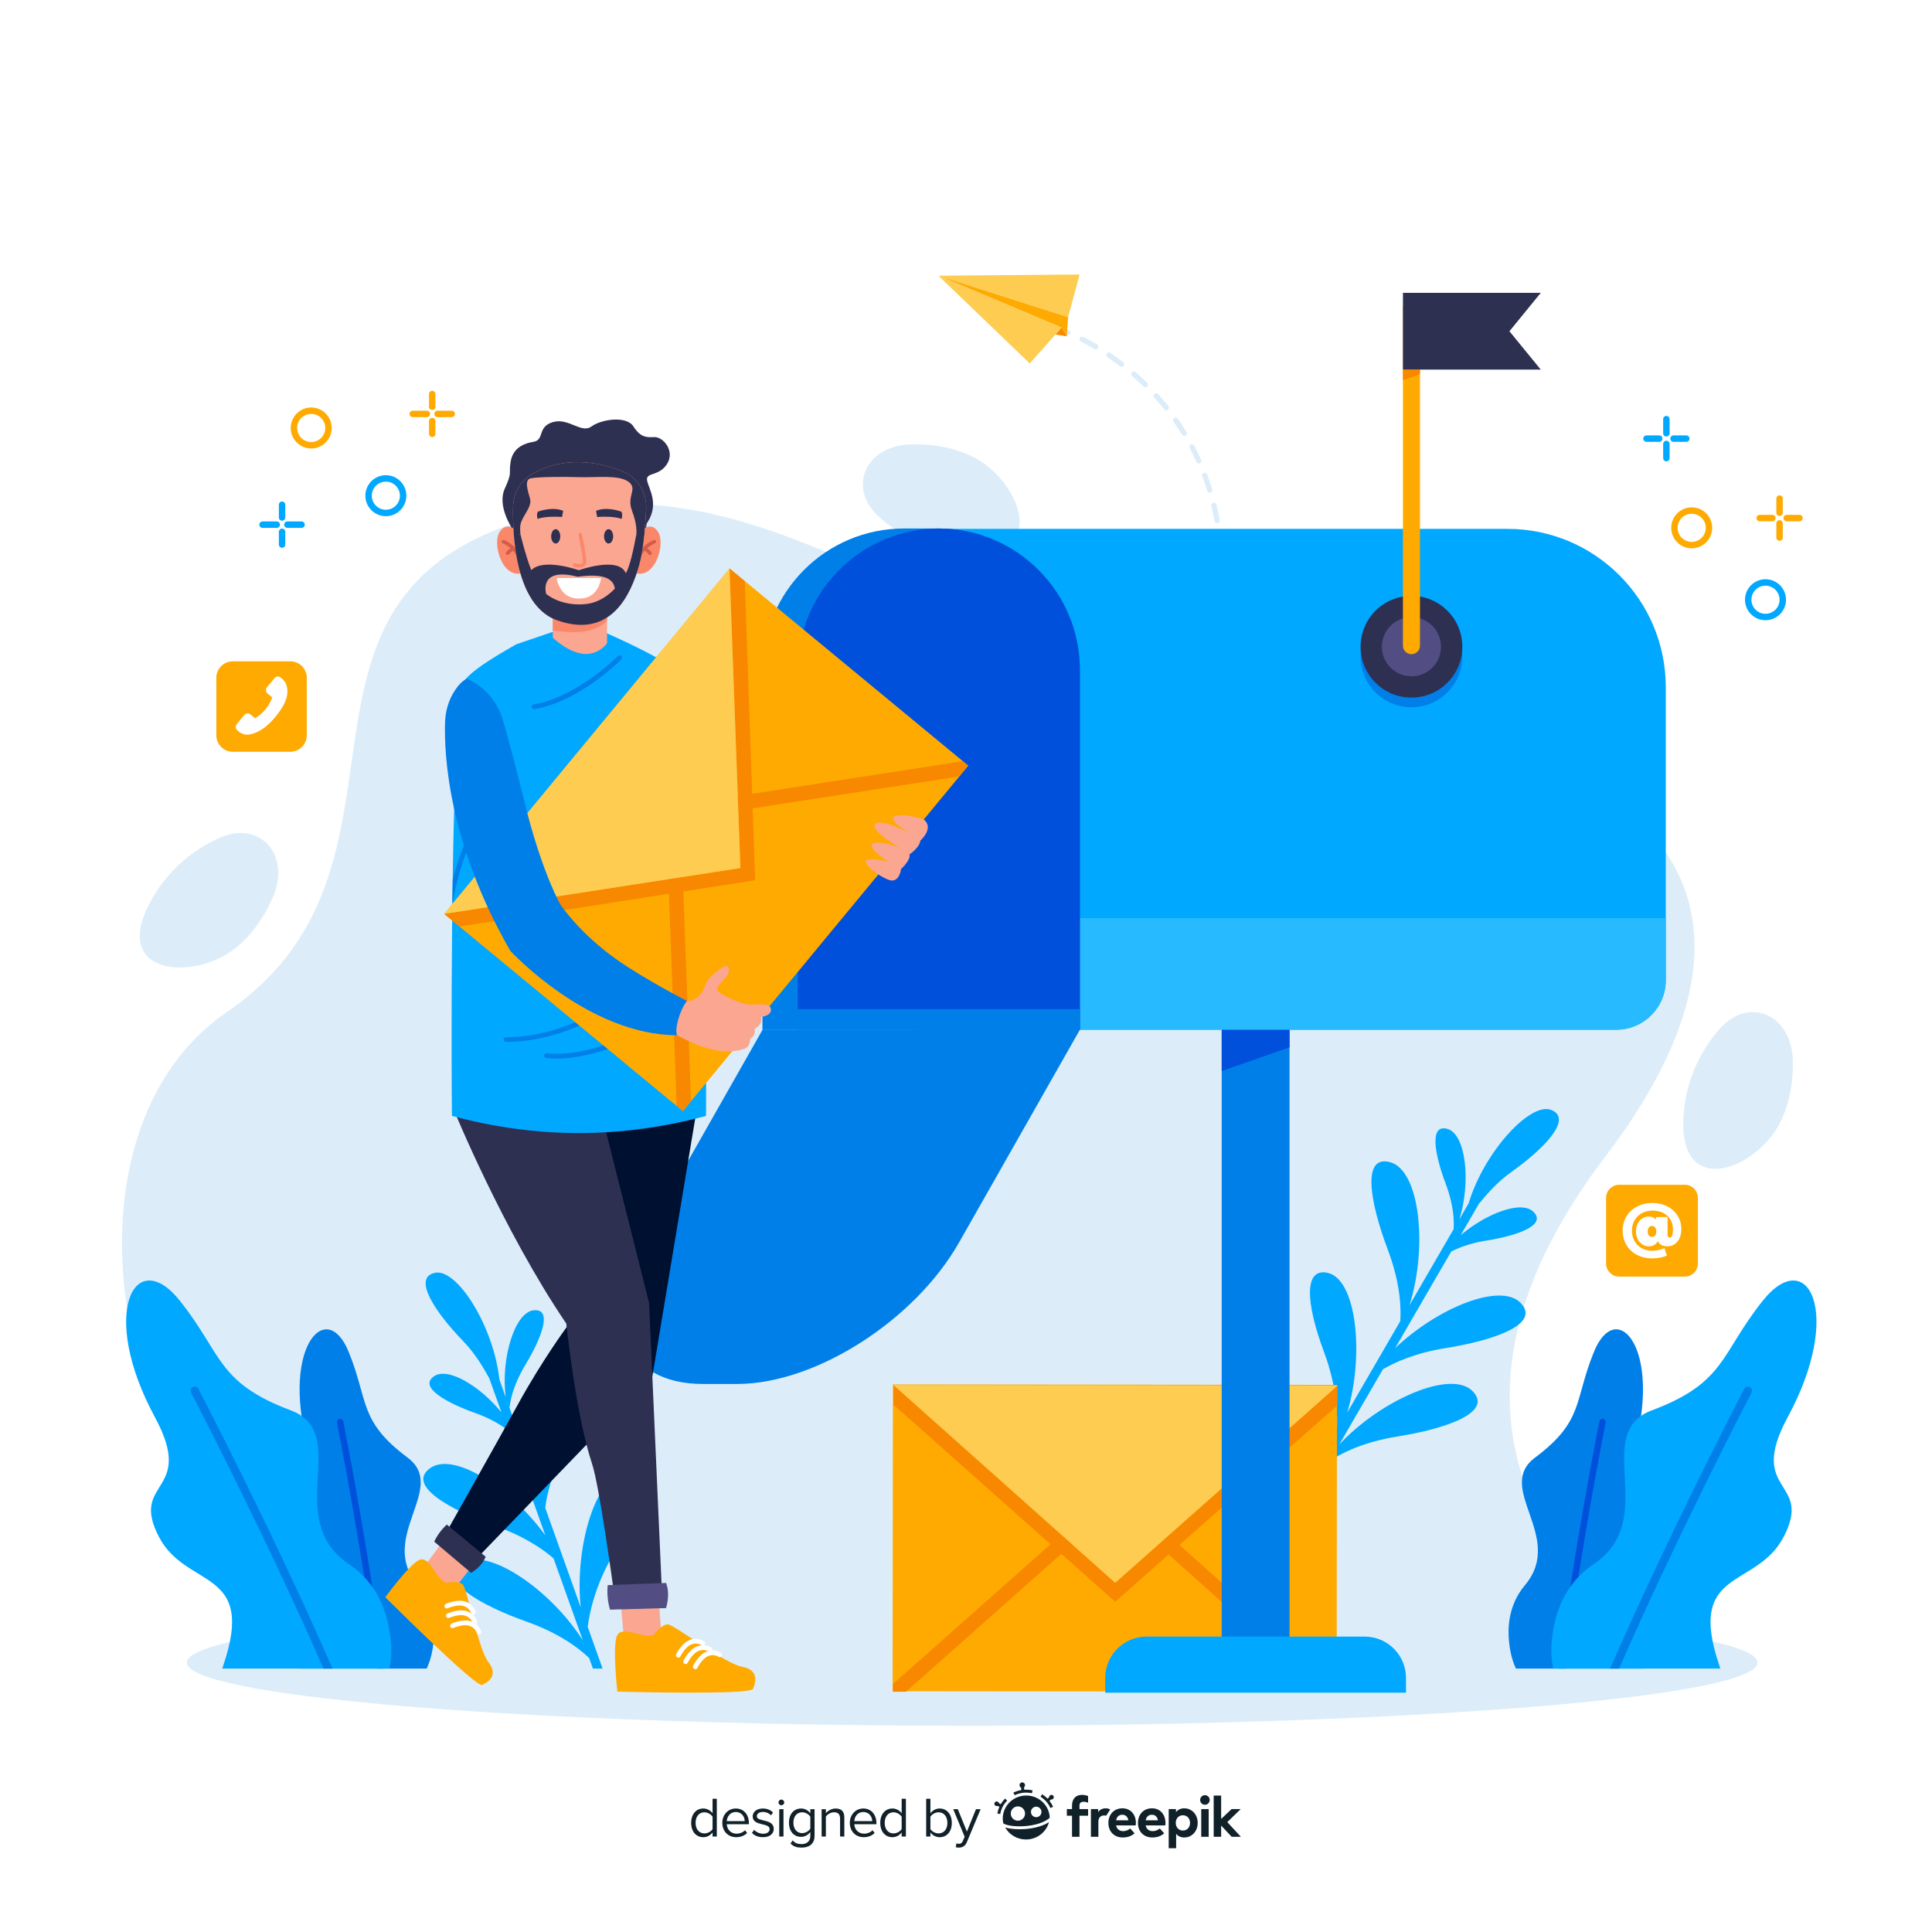 <?xml version="1.0" encoding="utf-8"?>
<!-- Generator: Adobe Illustrator 27.5.0, SVG Export Plug-In . SVG Version: 6.00 Build 0)  -->
<svg version="1.1" xmlns="http://www.w3.org/2000/svg" xmlns:xlink="http://www.w3.org/1999/xlink" x="0px" y="0px"
	 viewBox="0 0 500 500" style="enable-background:new 0 0 500 500;" xml:space="preserve">
<g id="BACKGROUND">
	<rect style="fill:#FFFFFF;" width="500" height="500"/>
</g>
<g id="OBJECTS">
	<g>
		<g>
			<path style="fill:#DCEDF9;" d="M425.571,424.007c-22.228-16.888-60.245-58.794-10.182-124.579
				c61.909-81.351-12.233-114.726-83.299-111.243c-57.174,2.802-121.519-69.075-185.706-56.228
				c-85.195,17.051-29.877,90.417-87.643,129.944C9.478,295.61,30.628,398.323,94.745,424.007H425.571z"/>
		</g>
		<path style="fill:#DCEDF9;" d="M463.989,274.431c-0.343-12.063-11.581-16.743-19.082-8.009c-4.303,5.01-8.405,12.197-9.172,21.807
			c-1.717,21.508,17.099,15.275,24.13,3.76C462.865,287.077,464.163,280.529,463.989,274.431z"/>
		<path style="fill:#DCEDF9;" d="M235.831,114.982c-12.064,0.321-16.764,11.55-8.044,19.067c5.002,4.312,12.181,8.427,21.791,9.212
			c21.504,1.757,15.307-17.071,3.804-24.123C248.475,116.129,241.929,114.819,235.831,114.982z"/>
		<path style="fill:#DCEDF9;" d="M70.632,232.174c4.745-11.096-3.497-20.055-13.968-15.27c-6.007,2.745-12.743,7.551-17.468,15.955
			c-10.574,18.807,9.122,21.036,20.333,13.527C64.31,243.184,68.233,237.783,70.632,232.174z"/>
	</g>
	<g>
		<ellipse style="fill:#DCEDF9;" cx="251.604" cy="430.275" rx="203.246" ry="16.36"/>
	</g>
	<g>
		<g>
			<g>
				<g>
					<path style="fill:#007FE9;" d="M390.911,427.433c0.302,1.579,0.782,3.046,1.408,4.397h33.01
						c1.301-3.097,1.296-6.322-0.627-9.061c-12.027-17.129,2.811-16.786,5.161-28.493c2.577-12.844-9.657-6.204-5.947-23.404
						c5.03-23.309-5.874-34.504-11.391-21.049c-5.205,12.692-2.529,17.888-15.263,27.405c-10.559,7.891,7.871,20.522-2.594,32.999
						C390.208,415.544,389.852,421.895,390.911,427.433z"/>
				</g>
				<g>
					<g>
						<path style="fill:#0050DB;" d="M405.118,431.83c3.749-30.2,10.337-63.203,10.425-63.644c0.09-0.451-0.201-0.89-0.652-0.98
							c-0.451-0.091-0.89,0.201-0.98,0.652c-0.09,0.444-6.713,33.634-10.47,63.972H405.118z"/>
					</g>
				</g>
			</g>
			<g>
				<g>
					<path style="fill:#00A8FF;" d="M445.207,431.83c-0.066-0.248-0.138-0.496-0.223-0.744c-8.69-25.469,9.504-19.711,16.613-33.319
						c7.799-14.93-9.692-11.13,1.072-31.029c14.588-26.967,5.152-44.706-6.495-30.079c-10.988,13.797-9.552,21.173-28.692,28.344
						c-15.872,5.945,2.34,28.164-15.064,39.805c-7.418,4.962-10.14,12.673-10.823,19.891c-0.236,2.496-0.094,4.885,0.368,7.132
						H445.207z"/>
				</g>
				<g>
					<g>
						<path style="fill:#007FE9;" d="M419.028,431.83c15.248-34.911,34.012-70.921,34.27-71.417
							c0.274-0.524,0.072-1.171-0.452-1.444c-0.524-0.274-1.171-0.071-1.444,0.452c-0.264,0.503-19.352,37.141-34.709,72.409
							H419.028z"/>
					</g>
				</g>
			</g>
		</g>
		<g>
			<g>
				<g>
					<path style="fill:#007FE9;" d="M111.834,427.433c-0.302,1.579-0.782,3.046-1.408,4.397h-33.01
						c-1.301-3.097-1.296-6.322,0.627-9.061c12.027-17.129-2.811-16.786-5.161-28.493c-2.577-12.844,9.657-6.204,5.947-23.404
						c-5.03-23.309,5.874-34.504,11.391-21.049c5.205,12.692,2.529,17.888,15.262,27.405c10.559,7.891-7.871,20.522,2.594,32.999
						C112.538,415.544,112.894,421.895,111.834,427.433z"/>
				</g>
				<g>
					<g>
						<path style="fill:#0050DB;" d="M97.628,431.83c-3.749-30.2-10.337-63.203-10.425-63.644c-0.09-0.451,0.201-0.89,0.652-0.98
							c0.451-0.091,0.89,0.201,0.98,0.652c0.09,0.444,6.713,33.634,10.47,63.972H97.628z"/>
					</g>
				</g>
			</g>
			<g>
				<g>
					<path style="fill:#00A8FF;" d="M57.538,431.83c0.066-0.248,0.138-0.496,0.223-0.744c8.69-25.469-9.504-19.711-16.613-33.319
						c-7.799-14.93,9.692-11.13-1.072-31.029c-14.588-26.967-5.152-44.706,6.495-30.079c10.988,13.797,9.552,21.173,28.692,28.344
						c15.872,5.945-2.34,28.164,15.064,39.805c7.418,4.962,10.14,12.673,10.823,19.891c0.236,2.496,0.094,4.885-0.368,7.132H57.538z
						"/>
				</g>
				<g>
					<g>
						<path style="fill:#007FE9;" d="M83.718,431.83c-15.248-34.911-34.011-70.921-34.27-71.417
							c-0.274-0.524-0.071-1.171,0.452-1.444c0.524-0.274,1.171-0.071,1.444,0.452c0.264,0.503,19.352,37.141,34.709,72.409H83.718z
							"/>
					</g>
				</g>
			</g>
		</g>
		<g>
			<path style="fill:#00A8FF;" d="M153.439,431.82h2.509l-3.856-10.803c0.498-3.844,2.056-11.144,6.928-19.273
				c7.168-11.962,9.006-20.436,3.004-20.388c-7.785,0.061-13.366,18.999-11.738,34.602l-9.18-25.716
				c0.373-3.326,1.736-9.682,6.574-17.673c6.403-10.575,11.345-22.977,3.465-22.303c-7.907,0.676-13.583,19.718-11.635,35.508
				l-7.655-21.445c0.227-2.083,1.076-6.108,4.147-11.182c4.035-6.665,7.15-14.481,2.184-14.056
				c-4.998,0.427-8.581,12.495-7.322,22.462l-1.621-4.54c-1.487-13.704-10.938-28.871-16.714-27.609
				c-5.77,1.262-0.113,9.969,7.368,17.709c3.229,3.341,5.278,7.004,6.718,9.567l3.15,8.823c-5.623-6.859-13.86-11.781-17.429-9.337
				c-4.112,2.816,3.248,6.893,10.591,9.496c3.932,1.393,6.683,3.082,8.491,4.473l9.717,27.223
				c-8.84-12.224-23.592-21.666-29.707-17.478c-6.525,4.468,5.153,10.937,16.806,15.067c7.493,2.656,12.287,5.989,15.026,8.364
				l7.567,21.198c-8.53-13.358-24.842-24.36-31.355-19.9c-6.525,4.468,5.153,10.937,16.806,15.067
				c8.698,3.083,13.76,7.078,16.191,9.429L153.439,431.82z"/>
		</g>
		<g>
			<path style="fill:#00A8FF;" d="M342.703,380.557l-2.468-0.456l5.755-9.922c0.209-3.871,0.004-11.332-3.309-20.212
				c-4.875-13.066-5.141-21.732,0.752-20.595c7.644,1.475,9.69,21.111,5.254,36.159l13.701-23.619
				c0.238-3.338,0.053-9.836-3.253-18.574c-4.374-11.563-6.98-24.656,0.646-22.562c7.653,2.102,9.773,21.858,4.988,37.031
				l11.425-19.696c0.155-2.09,0.052-6.202-2.046-11.749c-2.757-7.287-4.399-15.539,0.407-14.219
				c4.837,1.329,6.167,13.846,3.118,23.419l2.419-4.17c3.953-13.205,16.004-26.402,21.453-24.111
				c5.445,2.289-1.701,9.823-10.464,16.075c-3.782,2.698-6.462,5.928-8.345,8.187l-4.701,8.104
				c6.776-5.723,15.77-9.066,18.835-6.014c3.532,3.517-4.447,6.188-12.141,7.413c-4.119,0.656-7.132,1.816-9.162,2.855
				l-14.503,25.003c10.915-10.414,27.136-17.017,32.388-11.788c5.604,5.58-7.055,9.819-19.264,11.762
				c-7.851,1.25-13.171,3.656-16.296,5.494l-11.294,19.47c10.816-11.585,28.856-19.439,34.45-13.869
				c5.604,5.58-7.055,9.819-19.264,11.762c-9.113,1.451-14.818,4.46-17.635,6.329L342.703,380.557z"/>
		</g>
	</g>
	<g>
		
			<rect x="248.94" y="340.75" transform="matrix(0.001 -1 1 0.001 -109.994 686.273)" style="fill:#FFAA01;" width="79.387" height="114.926"/>
		<polygon style="fill:#F88800;" points="346.15,358.605 346.143,363.694 288.61,414.54 231.221,363.529 231.228,358.44 
			288.614,409.625 		"/>
		<g>
			<polygon style="fill:#F88800;" points="277.56,399.587 234.442,437.828 231.114,437.823 231.116,435.799 275.089,396.802 			"/>
		</g>
		<g>
			<g>
				<polygon style="fill:#F88800;" points="346.042,436.234 346.039,437.989 342.409,437.984 299.402,399.619 301.882,396.841 				
					"/>
			</g>
		</g>
		<polygon style="fill:#FDCC50;" points="231.225,358.436 288.614,409.625 346.15,358.602 		"/>
	</g>
	<g>
		<g>
			<g>
				<g>
					<path style="fill:#DCEDF9;" d="M276.432,86.742c-0.111,0.012-0.226-0.004-0.336-0.05c-1.164-0.491-1.846-0.72-1.853-0.723
						c-0.357-0.119-0.549-0.505-0.43-0.862c0.12-0.357,0.505-0.549,0.862-0.43c0.029,0.01,0.733,0.245,1.952,0.76
						c0.346,0.146,0.509,0.546,0.363,0.892C276.889,86.566,276.671,86.717,276.432,86.742z"/>
				</g>
			</g>
			<g>
				<g>
					<path style="fill:#DCEDF9;" d="M311.142,123.272c0.463,1.236,0.897,2.51,1.29,3.788c0.097,0.316,0.405,0.511,0.722,0.478
						c0.043-0.005,0.086-0.013,0.129-0.027c0.359-0.11,0.561-0.492,0.451-0.851c-0.401-1.304-0.843-2.604-1.316-3.866
						c-0.132-0.352-0.523-0.53-0.877-0.398C311.188,122.527,311.01,122.92,311.142,123.272z"/>
				</g>
				<g>
					<path style="fill:#DCEDF9;" d="M313.492,130.918c0.312,1.28,0.594,2.597,0.838,3.915c0.065,0.352,0.39,0.59,0.741,0.553
						c0.018-0.002,0.035-0.004,0.053-0.007c0.37-0.069,0.614-0.424,0.546-0.794c-0.249-1.343-0.536-2.686-0.854-3.99
						c-0.089-0.366-0.458-0.589-0.823-0.5C313.627,130.185,313.403,130.553,313.492,130.918z"/>
				</g>
				<g>
					<path style="fill:#DCEDF9;" d="M316.365,151.486c0.338-0.036,0.603-0.319,0.609-0.667c0.021-1.366,0.011-2.738-0.03-4.076
						c-0.011-0.376-0.325-0.671-0.701-0.66c-0.381,0.013-0.671,0.326-0.66,0.701c0.04,1.317,0.049,2.668,0.029,4.014
						c-0.006,0.376,0.294,0.686,0.671,0.691C316.31,151.49,316.338,151.488,316.365,151.486z"/>
				</g>
				<g>
					<path style="fill:#DCEDF9;" d="M315.54,138.027c-0.373,0.049-0.636,0.39-0.587,0.763c0.08,0.616,0.153,1.238,0.217,1.849
						c0.074,0.705,0.141,1.425,0.197,2.139c0.029,0.375,0.357,0.655,0.732,0.626c0.006-0.001,0.012-0.001,0.018-0.002
						c0.366-0.039,0.636-0.362,0.607-0.73c-0.057-0.726-0.124-1.458-0.2-2.175c-0.065-0.622-0.14-1.255-0.221-1.882
						c-0.048-0.367-0.38-0.628-0.746-0.589C315.551,138.026,315.545,138.026,315.54,138.027z"/>
				</g>
				<g>
					<path style="fill:#DCEDF9;" d="M309.622,119.572c0.123,0.276,0.408,0.429,0.693,0.399c0.069-0.007,0.139-0.026,0.207-0.056
						c0.343-0.154,0.497-0.557,0.344-0.9c-0.555-1.24-1.156-2.477-1.786-3.675c-0.175-0.333-0.587-0.461-0.92-0.286
						c-0.333,0.175-0.461,0.587-0.286,0.92C308.491,117.147,309.079,118.357,309.622,119.572z"/>
				</g>
				<g>
					<path style="fill:#DCEDF9;" d="M279.714,88.384c1.169,0.598,2.35,1.248,3.508,1.934c0.131,0.078,0.277,0.106,0.418,0.091
						c0.207-0.022,0.401-0.138,0.515-0.33c0.192-0.324,0.085-0.742-0.239-0.933c-1.182-0.7-2.388-1.365-3.582-1.975
						c-0.335-0.171-0.745-0.038-0.916,0.297C279.247,87.803,279.379,88.213,279.714,88.384z"/>
				</g>
				<g>
					<path style="fill:#DCEDF9;" d="M289.864,94.798c0.144,0.11,0.318,0.154,0.485,0.136c0.18-0.019,0.352-0.109,0.47-0.264
						c0.228-0.299,0.171-0.726-0.128-0.954c-1.079-0.823-2.195-1.625-3.319-2.383c-0.312-0.21-0.735-0.128-0.945,0.184
						c-0.211,0.312-0.128,0.735,0.184,0.945C287.711,93.204,288.806,93.99,289.864,94.798z"/>
				</g>
				<g>
					<path style="fill:#DCEDF9;" d="M295.927,100.026c0.151,0.147,0.353,0.21,0.547,0.189c0.153-0.016,0.301-0.084,0.416-0.202
						c0.262-0.269,0.256-0.701-0.013-0.963c-0.969-0.943-1.983-1.871-3.014-2.76c-0.285-0.246-0.715-0.214-0.96,0.071
						c-0.246,0.285-0.214,0.715,0.071,0.96C293.985,98.193,294.979,99.103,295.927,100.026z"/>
				</g>
				<g>
					<path style="fill:#DCEDF9;" d="M301.308,105.948c0.151,0.188,0.38,0.275,0.604,0.252c0.125-0.013,0.248-0.061,0.353-0.146
						c0.294-0.235,0.341-0.664,0.106-0.957c-0.846-1.057-1.739-2.103-2.653-3.109c-0.253-0.278-0.683-0.299-0.962-0.046
						c-0.278,0.253-0.299,0.684-0.046,0.962C299.605,103.889,300.479,104.913,301.308,105.948z"/>
				</g>
				<g>
					<path style="fill:#DCEDF9;" d="M305.901,112.495c0.142,0.232,0.4,0.349,0.653,0.323c0.097-0.01,0.194-0.042,0.283-0.096
						c0.321-0.196,0.422-0.615,0.226-0.936c-0.707-1.158-1.46-2.308-2.239-3.419c-0.216-0.308-0.64-0.383-0.949-0.166
						c-0.308,0.216-0.383,0.641-0.166,0.949C304.471,110.236,305.209,111.362,305.901,112.495z"/>
				</g>
			</g>
		</g>
		<g>
			<g>
				<polygon style="fill:#FDCC50;" points="276.419,82.082 279.399,71.043 242.879,71.357 				"/>
				<polygon style="fill:#FFAA01;" points="242.879,71.356 274.647,84.747 274.73,84.784 276.097,87.047 276.419,82.082 				"/>
				<polygon style="fill:#F88800;" points="276.097,87.047 273.136,86.58 274.73,84.784 				"/>
				<polygon style="fill:#FDCC50;" points="270.733,83.098 274.731,84.783 266.498,94.059 242.879,71.357 				"/>
			</g>
		</g>
	</g>
	<g>
		<g>
			<g>
				<g>
					<path style="fill:#00A8FF;" d="M456.91,149.906c2.925,0,5.305,2.38,5.305,5.305c0,2.925-2.38,5.305-5.305,5.305
						s-5.305-2.38-5.305-5.305C451.605,152.286,453.985,149.906,456.91,149.906z M456.91,158.851c2.007,0,3.641-1.633,3.641-3.641
						c0-2.007-1.633-3.641-3.641-3.641c-2.007,0-3.641,1.633-3.641,3.641C453.269,157.218,454.903,158.851,456.91,158.851z"/>
				</g>
			</g>
			<g>
				<path style="fill:#FFAA01;" d="M437.813,131.296c2.925,0,5.305,2.38,5.305,5.305s-2.38,5.305-5.305,5.305
					c-2.925,0-5.305-2.38-5.305-5.305S434.889,131.296,437.813,131.296z M437.813,140.241c2.008,0,3.641-1.633,3.641-3.641
					c0-2.007-1.633-3.64-3.641-3.64c-2.007,0-3.64,1.633-3.64,3.64C434.173,138.608,435.806,140.241,437.813,140.241z"/>
			</g>
			<g>
				<g>
					<g>
						<g>
							<path style="fill:#00A8FF;" d="M431.259,114.058c0.46,0,0.832,0.372,0.832,0.832v3.67c0,0.459-0.373,0.832-0.832,0.832
								c-0.459,0-0.832-0.373-0.832-0.832v-3.67C430.427,114.43,430.8,114.058,431.259,114.058z"/>
						</g>
					</g>
					<g>
						<g>
							<path style="fill:#00A8FF;" d="M431.259,107.636c0.46,0,0.832,0.373,0.832,0.832v3.67c0,0.459-0.373,0.832-0.832,0.832
								c-0.459,0-0.832-0.372-0.832-0.832v-3.67C430.427,108.008,430.8,107.636,431.259,107.636z"/>
						</g>
					</g>
				</g>
				<g>
					<g>
						<g>
							<path style="fill:#00A8FF;" d="M426.109,112.682h3.296c0.459,0,0.832,0.372,0.832,0.832c0,0.46-0.373,0.832-0.832,0.832
								h-3.296c-0.46,0-0.832-0.373-0.832-0.832C425.276,113.054,425.649,112.682,426.109,112.682z"/>
						</g>
					</g>
					<g>
						<g>
							<path style="fill:#00A8FF;" d="M433.114,112.682h3.296c0.46,0,0.832,0.372,0.832,0.832c0,0.46-0.373,0.832-0.832,0.832
								h-3.296c-0.46,0-0.832-0.373-0.832-0.832C432.282,113.054,432.654,112.682,433.114,112.682z"/>
						</g>
					</g>
				</g>
			</g>
			<g>
				<g>
					<g>
						<g>
							<g>
								<path style="fill:#FFAA01;" d="M460.551,134.62c0.459,0,0.832,0.372,0.832,0.832v3.67c0,0.46-0.373,0.832-0.832,0.832
									c-0.46,0-0.832-0.372-0.832-0.832v-3.67C459.718,134.992,460.091,134.62,460.551,134.62z"/>
							</g>
						</g>
						<g>
							<g>
								<path style="fill:#FFAA01;" d="M460.551,128.198c0.459,0,0.832,0.372,0.832,0.832v3.669c0,0.46-0.373,0.832-0.832,0.832
									c-0.46,0-0.832-0.372-0.832-0.832v-3.669C459.718,128.57,460.091,128.198,460.551,128.198z"/>
							</g>
						</g>
					</g>
					<g>
						<g>
							<g>
								<path style="fill:#FFAA01;" d="M455.4,133.243h3.297c0.459,0,0.832,0.372,0.832,0.832c0,0.459-0.373,0.832-0.832,0.832
									H455.4c-0.459,0-0.832-0.372-0.832-0.832C454.568,133.616,454.94,133.243,455.4,133.243z"/>
							</g>
						</g>
						<g>
							<g>
								<path style="fill:#FFAA01;" d="M462.405,133.243h3.296c0.46,0,0.832,0.372,0.832,0.832c0,0.459-0.373,0.832-0.832,0.832
									h-3.296c-0.46,0-0.832-0.372-0.832-0.832C461.573,133.616,461.945,133.243,462.405,133.243z"/>
							</g>
						</g>
					</g>
				</g>
			</g>
		</g>
		<g>
			<g>
				<g>
					<g>
						<path style="fill:#00A8FF;" d="M99.861,122.981c2.925,0,5.305,2.38,5.305,5.305c0,2.925-2.38,5.305-5.305,5.305
							c-2.925,0-5.305-2.38-5.305-5.305C94.556,125.36,96.936,122.981,99.861,122.981z M99.861,124.645
							c-2.007,0-3.64,1.633-3.64,3.641c0,2.007,1.633,3.64,3.64,3.64c2.007,0,3.641-1.633,3.641-3.64
							C103.502,126.278,101.869,124.645,99.861,124.645z"/>
					</g>
				</g>
			</g>
			<g>
				<g>
					<g>
						<g>
							<path style="fill:#FFAA01;" d="M80.541,105.458c2.925,0,5.305,2.38,5.305,5.305c0,2.925-2.38,5.305-5.305,5.305
								c-2.925,0-5.305-2.38-5.305-5.305C75.237,107.838,77.616,105.458,80.541,105.458z M80.541,107.122
								c-2.007,0-3.641,1.633-3.641,3.64c0,2.007,1.633,3.641,3.641,3.641s3.64-1.633,3.64-3.641
								C84.182,108.756,82.549,107.122,80.541,107.122z"/>
						</g>
					</g>
				</g>
			</g>
			<g>
				<g>
					<g>
						<g>
							<path style="fill:#00A8FF;" d="M73.543,135.781c0,0.459,0.372,0.832,0.832,0.832h3.67c0.46,0,0.832-0.373,0.832-0.832
								c0-0.46-0.373-0.832-0.832-0.832h-3.67C73.916,134.948,73.543,135.321,73.543,135.781z"/>
						</g>
					</g>
					<g>
						<g>
							<path style="fill:#00A8FF;" d="M67.122,135.781c0,0.459,0.372,0.832,0.832,0.832h3.669c0.46,0,0.832-0.373,0.832-0.832
								c0-0.46-0.372-0.832-0.832-0.832h-3.669C67.494,134.948,67.122,135.321,67.122,135.781z"/>
						</g>
					</g>
				</g>
				<g>
					<g>
						<g>
							<path style="fill:#00A8FF;" d="M72.167,130.63v3.296c0,0.46,0.372,0.832,0.832,0.832c0.46,0,0.832-0.373,0.832-0.832v-3.296
								c0-0.46-0.373-0.832-0.832-0.832C72.54,129.798,72.167,130.17,72.167,130.63z"/>
						</g>
					</g>
					<g>
						<g>
							<path style="fill:#00A8FF;" d="M72.167,137.635v3.296c0,0.46,0.372,0.832,0.832,0.832c0.46,0,0.832-0.373,0.832-0.832v-3.296
								c0-0.46-0.373-0.832-0.832-0.832C72.54,136.803,72.167,137.175,72.167,137.635z"/>
						</g>
					</g>
				</g>
			</g>
			<g>
				<g>
					<g>
						<g>
							<g>
								<path style="fill:#FFAA01;" d="M112.402,107.122c0,0.46,0.372,0.832,0.832,0.832h3.67c0.46,0,0.832-0.373,0.832-0.832
									c0-0.46-0.372-0.832-0.832-0.832h-3.67C112.774,106.29,112.402,106.663,112.402,107.122z"/>
							</g>
						</g>
						<g>
							<g>
								<g>
									<path style="fill:#FFAA01;" d="M105.98,107.122c0,0.46,0.372,0.832,0.832,0.832h3.669c0.46,0,0.832-0.373,0.832-0.832
										c0-0.46-0.372-0.832-0.832-0.832h-3.669C106.352,106.29,105.98,106.663,105.98,107.122z"/>
								</g>
							</g>
						</g>
					</g>
					<g>
						<g>
							<g>
								<path style="fill:#FFAA01;" d="M111.025,101.972v3.296c0,0.459,0.373,0.832,0.832,0.832c0.46,0,0.832-0.373,0.832-0.832
									v-3.296c0-0.459-0.373-0.832-0.832-0.832C111.398,101.14,111.025,101.512,111.025,101.972z"/>
							</g>
						</g>
						<g>
							<g>
								<path style="fill:#FFAA01;" d="M111.025,108.977v3.297c0,0.459,0.373,0.832,0.832,0.832c0.46,0,0.832-0.373,0.832-0.832
									v-3.297c0-0.459-0.373-0.832-0.832-0.832C111.398,108.145,111.025,108.517,111.025,108.977z"/>
							</g>
						</g>
					</g>
				</g>
			</g>
		</g>
		<g>
			<g>
				<g>
					<g>
						<path style="fill:#FFAA01;" d="M75.131,194.557H60.249c-2.355,0-4.264-1.909-4.264-4.264v-14.882
							c0-2.355,1.909-4.264,4.264-4.264h14.882c2.355,0,4.264,1.909,4.264,4.264v14.882
							C79.394,192.648,77.485,194.557,75.131,194.557z"/>
					</g>
				</g>
			</g>
			<g>
				<path style="fill:#FFFFFF;" d="M74.312,178.033c-0.039-0.161-0.076-0.323-0.117-0.484c-0.142-0.569-0.411-1.07-0.795-1.513
					c-0.275-0.317-0.592-0.587-0.951-0.794c-0.495-0.285-1.056-0.163-1.421,0.277c-0.653,0.787-1.302,1.577-1.946,2.372
					c-0.396,0.488-0.331,1.155,0.159,1.59c0.351,0.311,0.721,0.6,1.084,0.898c0.047,0.038,0.101,0.067,0.142,0.093
					c-0.865,2.328-2.333,4.125-4.44,5.42c-0.255-0.212-0.522-0.436-0.791-0.657c-0.137-0.114-0.273-0.229-0.415-0.337
					c-0.424-0.324-0.914-0.357-1.354-0.069c-0.139,0.091-0.254,0.226-0.361,0.356c-0.59,0.712-1.171,1.431-1.762,2.142
					c-0.187,0.225-0.306,0.474-0.347,0.763c0.011,0.106,0.021,0.211,0.031,0.317c0.103,0.178,0.173,0.389,0.314,0.529
					c0.346,0.344,0.725,0.651,1.178,0.855c0.53,0.239,1.084,0.385,1.664,0.334c0.382-0.034,0.766-0.114,1.136-0.218
					c0.953-0.266,1.822-0.721,2.639-1.272c0.809-0.546,1.547-1.181,2.224-1.883c0.914-0.948,1.725-1.981,2.46-3.073
					c0.58-0.861,1.08-1.762,1.406-2.753c0.163-0.499,0.273-1.008,0.308-1.533c0.014-0.211,0.019-0.423,0.028-0.634
					C74.36,178.517,74.336,178.275,74.312,178.033z"/>
			</g>
		</g>
		<g>
			<g>
				<g>
					<path style="fill:#FFAA01;" d="M436.016,330.384h-16.964c-1.878,0-3.4-1.522-3.4-3.4V310.02c0-1.878,1.522-3.4,3.4-3.4h16.964
						c1.878,0,3.4,1.522,3.4,3.4v16.964C439.416,328.862,437.894,330.384,436.016,330.384z"/>
				</g>
			</g>
			<g>
				<path style="fill:#FFFFFF;" d="M435.127,318.052c0,2.963-1.66,4.499-3.645,4.499c-1.163,0-2.016-0.451-2.451-1.35
					c-0.435,0.854-1.178,1.35-2.358,1.35c-1.675,0-3.288-1.474-3.288-3.863c0-2.39,1.566-3.847,3.288-3.847
					c0.822,0,1.459,0.264,1.909,0.76v-0.622h2.978v4.437c0,0.652,0.264,0.853,0.605,0.853c0.435,0,0.791-0.435,0.791-2.171
					c0-2.808-2.094-4.794-5.29-4.794c-3.179,0-5.32,2.233-5.32,5.181c0,3.04,2.094,5.212,5.258,5.212
					c1.024,0,2.079-0.201,3.134-0.682l0.652,1.909c-0.931,0.45-2.405,0.744-3.786,0.744c-4.67,0-7.663-3.117-7.663-7.182
					c0-4.003,2.994-7.152,7.725-7.152C432.133,311.335,435.127,314.328,435.127,318.052z M428.643,318.689
					c0-0.931-0.481-1.412-1.117-1.412c-0.637,0-1.101,0.481-1.101,1.412c0,0.946,0.465,1.426,1.101,1.426
					C428.162,320.115,428.643,319.635,428.643,318.689z"/>
			</g>
		</g>
	</g>
	<g>
		<g>
			<g>
				<path style="fill:#00A8FF;" d="M431.103,177.858v75.812c0,7.081-5.74,12.823-12.823,12.823H236.653V136.871h153.463
					c11.32,0,21.566,4.587,28.984,12.006C426.516,156.292,431.103,166.541,431.103,177.858z"/>
			</g>
			<g>
				<path style="fill:#28BAFF;" d="M431.103,237.617v16.054c0,7.081-5.74,12.823-12.823,12.823H266.452v-28.877H431.103z"/>
			</g>
			<g>
				<path style="fill:#007FE9;" d="M279.475,173.39v93.103h-82.12V173.39c0-20.225,16.395-36.617,36.617-36.617h9.112
					C263.206,136.896,279.475,153.241,279.475,173.39z"/>
			</g>
			<g>
				<path style="fill:#0050DB;" d="M279.475,173.39v93.103h-73.009V173.39c0-20.15,16.272-36.494,36.391-36.617h0.226
					C263.206,136.896,279.475,153.241,279.475,173.39z"/>
			</g>
			<g>
				<g>
					<path style="fill:#007FE9;" d="M197.353,266.492l-31.272,55.06c-11.487,20.225-4.402,36.617,15.82,36.617h9.112
						c20.192-0.123,45.744-16.468,57.188-36.617l31.272-55.06H197.353z"/>
				</g>
				<rect x="197.355" y="261.173" style="fill:#007FE9;" width="82.12" height="5.32"/>
			</g>
		</g>
		<g>
			<g>
				<g>
					<circle style="fill:#007FE9;" cx="365.284" cy="169.881" r="13.167"/>
				</g>
				<circle style="fill:#2E3052;" cx="365.284" cy="167.373" r="13.167"/>
				<path style="fill:#524E84;" d="M365.284,175.022c-4.218,0-7.649-3.431-7.649-7.649c0-4.217,3.431-7.649,7.649-7.649
					s7.649,3.431,7.649,7.649C372.933,171.591,369.501,175.022,365.284,175.022z"/>
			</g>
			<g>
				<path style="fill:#FFAA01;" d="M367.487,79.289V167.1c0,1.216-0.988,2.202-2.204,2.202s-2.202-0.986-2.202-2.202V79.289H367.487
					z"/>
				<polygon style="fill:#2E3052;" points="398.75,95.655 363.081,95.655 363.081,75.793 398.75,75.793 390.64,85.724 				"/>
				<polygon style="fill:#F88800;" points="367.487,95.654 367.487,96.85 363.081,98.39 363.081,95.654 				"/>
			</g>
		</g>
		<g>
			<rect x="316.176" y="266.516" style="fill:#007FE9;" width="17.556" height="168.063"/>
			<g>
				<path style="fill:#00A8FF;" d="M363.872,438.061h-77.837v-3.807c0-5.912,4.792-10.704,10.704-10.704h56.428
					c5.912,0,10.704,4.792,10.704,10.704V438.061z"/>
			</g>
			<g>
				<polygon style="fill:#0050DB;" points="333.732,266.516 333.732,271.048 316.176,277.193 316.176,266.516 				"/>
			</g>
		</g>
	</g>
	<g>
		<g>
			<g>
				<path style="fill:#007FE9;" d="M173.185,205.281c6.514,23.693,27.973,30.308,27.973,30.308c8.508-1.805,13.9-4.361,19.253-7.309
					c-1.586-3.798-2.273-7.656-3.154-12.668c-7.903,2.199-14.728,3.374-14.728,3.374c-16.682-7.732-26.801-44.744-26.801-44.744
					C165.812,183.654,173.185,205.281,173.185,205.281z"/>
			</g>
			<g>
				<path style="fill:#FBA691;" d="M117.069,395.663l-7.058,9.441c0,0,1.289,4.22,6.516,7.473l8.442-10.863L117.069,395.663z"/>
				<g>
					<g>
						<path style="fill:#FFAA01;" d="M115.355,409.653c0,0,3.302-0.711,4.432,0.43c1.13,1.141,3.965,16.673,6.618,20.071
							c2.653,3.398-0.018,5.204-1.651,5.892c-1.633,0.689-25.03-22.686-25.03-22.686s5.784-7.991,8.573-9.542
							C111.087,402.267,112.395,408.009,115.355,409.653z"/>
					</g>
					<g>
						<g>
							<path style="fill:#FFFFFF;" d="M115.791,418.718c-0.147-0.056-0.273-0.172-0.339-0.332c-0.128-0.312,0.016-0.673,0.32-0.808
								c0.102-0.045,2.519-1.101,4.451-0.744c2.571,0.472,3.21,2.681,3.236,2.775c0.09,0.325-0.095,0.667-0.413,0.763
								c-0.318,0.097-0.649-0.089-0.739-0.415c-0.018-0.06-0.479-1.574-2.309-1.913c-1.574-0.29-3.741,0.653-3.763,0.663
								C116.088,418.771,115.929,418.77,115.791,418.718z"/>
						</g>
						<g>
							<path style="fill:#FFFFFF;" d="M115.405,416.233c-0.147-0.056-0.272-0.172-0.338-0.332c-0.128-0.312,0.016-0.673,0.321-0.809
								c0.102-0.045,2.519-1.101,4.451-0.745c2.574,0.473,3.21,2.681,3.236,2.775c0.09,0.325-0.095,0.667-0.413,0.764
								c-0.318,0.096-0.649-0.089-0.739-0.415c-0.018-0.06-0.48-1.575-2.309-1.913c-1.581-0.292-3.741,0.653-3.763,0.663
								C115.702,416.286,115.544,416.286,115.405,416.233z"/>
						</g>
						<g>
							<path style="fill:#FFFFFF;" d="M116.872,421.333c-0.147-0.056-0.272-0.172-0.338-0.332c-0.127-0.312,0.016-0.674,0.321-0.809
								c0.102-0.045,2.519-1.101,4.451-0.744c2.574,0.473,3.21,2.681,3.236,2.775c0.09,0.325-0.095,0.667-0.413,0.764
								c-0.318,0.096-0.649-0.089-0.739-0.415c-0.018-0.06-0.48-1.575-2.309-1.913c-1.581-0.292-3.741,0.653-3.762,0.663
								C117.17,421.385,117.011,421.386,116.872,421.333z"/>
						</g>
					</g>
				</g>
			</g>
			<g>
				<path style="fill:#FBA691;" d="M160.364,411.875l1.07,11.739c0,0,3.782,2.275,9.842,1.195l-0.993-13.722L160.364,411.875z"/>
				<g>
					<g>
						<path style="fill:#FFAA01;" d="M169.138,423.159c0,0,2.065-2.858,3.739-2.761c1.674,0.097,14.72,10.167,19.152,10.95
							c4.431,0.783,3.62,4.049,2.834,5.724c-0.786,1.675-35.091,0.714-35.091,0.714s-1.264-11.074-0.184-14.225
							C160.668,420.409,165.692,423.951,169.138,423.159z"/>
					</g>
					<g>
						<g>
							<path style="fill:#FFFFFF;" d="M177.628,430.637c-0.15,0.051-0.32,0.041-0.473-0.04c-0.297-0.159-0.417-0.529-0.269-0.827
								c0.05-0.1,1.237-2.455,2.952-3.413c2.281-1.277,4.182,0.017,4.262,0.072c0.277,0.193,0.353,0.574,0.169,0.851
								c-0.183,0.277-0.557,0.345-0.834,0.151c-0.052-0.035-1.373-0.906-2.999,0c-1.398,0.781-2.464,2.89-2.475,2.911
								C177.89,430.489,177.768,430.59,177.628,430.637z"/>
						</g>
						<g>
							<path style="fill:#FFFFFF;" d="M175.746,428.97c-0.149,0.051-0.319,0.041-0.473-0.04c-0.297-0.159-0.418-0.529-0.269-0.827
								c0.05-0.1,1.237-2.455,2.952-3.413c2.284-1.278,4.182,0.016,4.262,0.072c0.277,0.193,0.353,0.574,0.169,0.851
								c-0.183,0.277-0.557,0.346-0.834,0.151c-0.052-0.035-1.374-0.906-2.999,0c-1.403,0.784-2.464,2.89-2.474,2.911
								C176.008,428.821,175.886,428.923,175.746,428.97z"/>
						</g>
						<g>
							<path style="fill:#FFFFFF;" d="M180.129,431.961c-0.149,0.051-0.319,0.042-0.473-0.04c-0.297-0.159-0.417-0.529-0.269-0.827
								c0.05-0.1,1.237-2.455,2.952-3.413c2.283-1.278,4.182,0.016,4.262,0.072c0.277,0.193,0.353,0.575,0.169,0.851
								c-0.183,0.277-0.557,0.345-0.834,0.152c-0.052-0.035-1.375-0.906-2.999,0c-1.403,0.784-2.464,2.89-2.474,2.911
								C180.392,431.812,180.27,431.913,180.129,431.961z"/>
						</g>
					</g>
				</g>
			</g>
			<g>
				<path style="fill:#001030;" d="M153.785,284.45l-7.129,59.002c0,0-6.396,8.679-12.493,19.784
					c-5.117,9.32-18.753,33.505-18.753,33.505l8.247,6.287l45.17-46.809l12.025-72.345L153.785,284.45z"/>
				<path style="fill:#2E3052;" d="M125.691,402.878c-0.741,1.861-2.126,3.127-3.743,4.19l-9.577-8.087
					c0.803-1.698,1.902-3.166,3.263-4.43L125.691,402.878z"/>
			</g>
			<g>
				<path style="fill:#2E3052;" d="M117.306,286.889c0,0,12.72,31.274,29.252,55.661c0,0,2.469,23.734,6.691,36.369
					c1.849,5.532,5.429,31.743,5.429,31.743l12.541-0.57l-3.236-72.877l-13.267-52.784L117.306,286.889z"/>
				<path style="fill:#524E84;" d="M172.386,409.662c0.796,2.18,0.577,4.342,0,6.508l-14.514,0.406
					c-0.617-2.087-0.8-4.203-0.6-6.345L172.386,409.662z"/>
			</g>
			<g>
				<g>
					<g>
						<g>
							<g>
								<path style="fill:#00A8FF;" d="M175.728,174.241c1.891,2.359,5.683,26.396,6.278,50.798
									c0.015,0.564,0.027,1.124,0.043,1.685c0.061,2.583,0.116,5.177,0.168,7.772c0.052,2.561,0.098,5.116,0.141,7.653
									c0.067,4.151,0.129,8.238,0.178,12.175c0.006,0.447,0.009,0.891,0.015,1.336c0.046,3.839,0.083,7.518,0.11,10.955
									c0.003,0.45,0.006,0.895,0.009,1.336c0.04,5.159,0.064,9.727,0.067,13.394v0.003c0.003,0.515,0.003,1.002,0.003,1.48
									c0,2.564-0.006,4.598-0.025,5.971c-6.075,1.636-12.147,2.822-18.219,3.548c-0.16,0.018-0.322,0.04-0.484,0.058
									c-0.273,0.034-0.539,0.064-0.809,0.095c-0.067,0.006-0.132,0.012-0.202,0.018c-1.054,0.116-2.102,0.218-3.159,0.303
									c-5.22,0.429-10.441,0.524-15.661,0.282c-0.46-0.021-0.913-0.046-1.372-0.074c-0.408-0.021-0.821-0.046-1.235-0.077
									c-0.184-0.009-0.371-0.021-0.557-0.037c-0.349-0.025-0.693-0.052-1.042-0.077c-7.671-0.622-15.343-1.964-23.011-4.041
									c-0.04-3.021-0.077-9.176-0.089-17.113c0-0.435-0.003-0.876,0-1.324c-0.009-8.756,0.025-19.503,0.129-30.569
									c0.009-0.876,0.018-1.749,0.031-2.629c0.009-1.014,0.019-2.034,0.031-3.057c0.003-0.172,0.003-0.346,0.006-0.518
									c0.006-0.239,0.009-0.478,0.012-0.72c0.003-0.481,0.009-0.965,0.018-1.443c0.009-0.702,0.018-1.4,0.031-2.096
									c0.006-0.53,0.015-1.06,0.021-1.59c0.015-1.054,0.034-2.108,0.049-3.156c0.37-21.969,1.112-42.158,2.524-47.296
									c0.132-0.475,0.27-0.821,0.408-1.026c0.15-0.23,0.337-0.46,0.545-0.699c0.263-0.3,0.57-0.61,0.913-0.922
									c2.353-2.166,6.433-4.681,10.572-7.068c0.481-0.279,0.968-0.554,1.446-0.83c0.073-0.04,11.246-3.808,11.317-3.851
									l11.688,0.818C156.617,163.712,172.949,170.775,175.728,174.241z"/>
							</g>
						</g>
					</g>
				</g>
				<g>
					<g>
						<path style="fill:#007FE9;" d="M128.573,205.893c0-0.581-0.74-0.835-1.091-0.372c-4.697,6.187-7.531,12.932-9.206,18.263
							c-0.429,1.369-0.8,2.696-1.121,3.958c-0.006,0.53-0.015,1.06-0.021,1.59c-0.012,0.696-0.021,1.394-0.031,2.096
							c-0.009,0.478-0.015,0.962-0.018,1.443c-0.003,0.242-0.006,0.481-0.012,0.72c-0.003,0.172-0.003,0.346-0.006,0.518
							c0.441-2.672,1.173-6.158,2.377-9.994c1.642-5.217,4.419-11.814,9.006-17.857
							C128.529,206.152,128.573,206.024,128.573,205.893L128.573,205.893z"/>
					</g>
				</g>
				<g>
					<g>
						<path style="fill:#007FE9;" d="M130.951,269.656c0.001,0,0.002,0,0.003,0c12.62-0.056,23.393-5.799,30.208-10.607
							c7.37-5.2,11.836-10.469,11.88-10.521c0.216-0.257,0.183-0.64-0.074-0.856c-0.257-0.216-0.64-0.183-0.856,0.074
							c-0.043,0.052-4.429,5.22-11.679,10.33c-6.666,4.699-17.193,10.311-29.485,10.365c-0.335,0.001-0.606,0.275-0.604,0.61
							C130.345,269.386,130.617,269.656,130.951,269.656z"/>
					</g>
				</g>
				<g>
					<g>
						<path style="fill:#007FE9;" d="M144.104,273.944c10.952,0,21.873-6.241,22.369-6.528c0.29-0.168,0.389-0.54,0.221-0.83
							c-0.168-0.29-0.539-0.389-0.83-0.222c-0.129,0.074-12.979,7.413-24.373,6.234c-0.338-0.038-0.632,0.208-0.666,0.542
							c-0.035,0.334,0.208,0.632,0.541,0.666C142.276,273.901,143.19,273.944,144.104,273.944z"/>
					</g>
				</g>
				<g>
					<g>
						<path style="fill:#007FE9;" d="M140.967,182.912c10.554-2.926,19.411-11.857,19.812-12.266
							c0.235-0.24,0.231-0.624-0.008-0.859c-0.239-0.235-0.624-0.23-0.859,0.008c-0.104,0.106-10.527,10.61-21.822,12.518
							c-0.336,0.054-0.553,0.37-0.498,0.7c0.056,0.331,0.369,0.554,0.7,0.498C139.193,183.358,140.086,183.156,140.967,182.912z"/>
					</g>
				</g>
			</g>
			<g>
				<g>
					<path style="fill:#2E3052;" d="M132.134,133.649c0,10.671,6.569,18.024,17.24,18.024c10.671,0,18.107-7.907,18.107-18.577
						s-6.319-18.755-16.989-18.755C137.695,114.342,132.134,122.979,132.134,133.649z"/>
					<path style="fill:#2E3052;" d="M132.377,136.479c0,0-3.73-5.639-1.757-9.986c2.042-4.499,1.006-3.514,1.514-6.893
						c0.508-3.379,2.97-4.771,5.917-5.258c2.947-0.487,0.928-3.88,5.014-5.098c4.085-1.218,7.359,3.047,9.986,1.136
						c2.627-1.911,9.08-2.851,10.893,0c1.813,2.851,3.425,2.832,5.357,2.741c2.326-0.111,5.444,3.557,3.339,6.934
						c-2.104,3.377-5.648,2.036-5.158,4.362c0.49,2.326,3.486,6.424-0.531,11.63C165.734,137.623,132.377,136.479,132.377,136.479z"
						/>
					<g>
						<path style="fill:#FB876B;" d="M134.532,138.244c0,0-2.965-3.953-5.169-0.684c-2.204,3.269,0.912,12.923,6.309,10.566
							L134.532,138.244z"/>
						<g>
							<path style="fill:#D45C48;" d="M134.493,145.143c-0.199,0-0.382-0.132-0.439-0.333c-0.836-2.98-3.924-4.189-3.955-4.201
								c-0.235-0.09-0.354-0.353-0.264-0.588c0.089-0.235,0.352-0.354,0.587-0.265c0.145,0.055,3.547,1.375,4.511,4.807
								c0.068,0.243-0.074,0.494-0.316,0.563C134.575,145.137,134.534,145.143,134.493,145.143z"/>
						</g>
						<g>
							<path style="fill:#D45C48;" d="M131.376,143.641c-0.084,0-0.17-0.024-0.246-0.073c-0.212-0.137-0.273-0.419-0.137-0.63
								c0.023-0.035,0.569-0.869,1.712-1.38c0.229-0.103,0.499,0,0.603,0.23c0.103,0.23,0,0.5-0.23,0.602
								c-0.884,0.396-1.313,1.035-1.317,1.041C131.673,143.567,131.526,143.641,131.376,143.641z"/>
						</g>
					</g>
					<g>
						<path style="fill:#FB876B;" d="M165.084,138.244c0,0,2.965-3.953,5.169-0.684c2.204,3.269-0.912,12.923-6.309,10.566
							L165.084,138.244z"/>
						<g>
							<g>
								<g>
									<path style="fill:#D45C48;" d="M165.122,145.143c0.199,0,0.382-0.132,0.439-0.333c0.836-2.98,3.924-4.189,3.955-4.201
										c0.235-0.09,0.353-0.353,0.264-0.588c-0.089-0.235-0.352-0.354-0.587-0.265c-0.144,0.055-3.547,1.375-4.511,4.807
										c-0.068,0.243,0.073,0.494,0.316,0.563C165.04,145.137,165.081,145.143,165.122,145.143z"/>
								</g>
							</g>
						</g>
						<g>
							<g>
								<path style="fill:#D45C48;" d="M168.239,143.641c0.084,0,0.17-0.024,0.247-0.073c0.212-0.137,0.273-0.419,0.136-0.63
									c-0.023-0.035-0.569-0.869-1.712-1.38c-0.229-0.103-0.499,0-0.602,0.23c-0.103,0.23,0,0.5,0.23,0.602
									c0.884,0.396,1.313,1.035,1.317,1.041C167.942,143.567,168.089,143.641,168.239,143.641z"/>
							</g>
						</g>
					</g>
					<path style="fill:#FBA691;" d="M157.106,156.314v10.157c0,0-1.585,2.367-4.767,2.744c-4.451,0.527-9.274-4.177-9.274-4.177
						v-8.049L157.106,156.314z"/>
					<path style="fill:#FB876B;" d="M157.106,156.314v4.26c-2.598,2.883-7.212,3.603-14.041,2.595v-6.18L157.106,156.314z"/>
					<path style="fill:#FBA691;" d="M132.958,138.063c0.039,0.556,0.085,1.119,0.141,1.688c0.144,1.43,0.337,2.899,0.599,4.361
						c0.01,0.052,0.017,0.101,0.026,0.147c1.289,7.08,4.188,14.039,10.434,16.27c14.15,5.052,19.202-7.08,21.224-14.154
						c0.223-0.785,0.425-1.659,0.602-2.591c0.007-0.036,0.013-0.075,0.023-0.118c0.196-1.047,0.367-2.163,0.51-3.311
						c0.108-0.851,0.2-1.714,0.281-2.585c0.206-2.114,0.34-4.234,0.429-6.115c0.206-4.299-2.369-8.255-6.396-9.799
						c-5.804-2.231-14.615-3.998-22.965,0.736c-3.085,1.747-5.019,4.986-5.088,8.53C132.742,133.08,132.771,135.481,132.958,138.063
						z"/>
					<path style="fill:#2E3052;" d="M132.958,138.063c0.039,0.556,0.085,1.119,0.141,1.688c0.144,1.43,0.337,2.899,0.599,4.361
						c0.01,0.052,0.017,0.101,0.026,0.147c1.289,7.08,4.188,14.039,10.434,16.27c14.15,5.052,19.202-7.08,21.224-14.154
						c0.223-0.785,0.425-1.659,0.602-2.591c0.007-0.036,0.013-0.075,0.023-0.118c0.196-1.047,0.367-2.163,0.51-3.311
						c0.108-0.851,0.2-1.714,0.281-2.585l-2.12,0.553c-0.605,3.203-1.515,7.868-2.699,10.044
						c-1.855-4.528-12.171-0.788-12.171-0.788s-9.197-3.268-12.312-0.02c-1.482-3.766-2.797-9.236-2.797-9.236L132.958,138.063z
						 M149.513,149.255c7.424-1.018,9.269,0.88,9.615,3.079c-2.012,2.117-4.26,3.337-6.324,3.802
						c-2.549,0.579-7.708,0.527-11.474-2.441C140.951,151.984,140.522,146.991,149.513,149.255z"/>
					<path style="fill:#2E3052;" d="M144.998,138.808c0,1.025-0.528,1.855-1.18,1.855c-0.652,0-1.18-0.831-1.18-1.855
						c0-1.025,0.528-1.856,1.18-1.856C144.47,136.952,144.998,137.783,144.998,138.808z"/>
					<path style="fill:#2E3052;" d="M158.685,138.808c0,1.025-0.528,1.855-1.18,1.855c-0.652,0-1.18-0.831-1.18-1.855
						c0-1.025,0.528-1.856,1.18-1.856C158.157,136.952,158.685,137.783,158.685,138.808z"/>
					<path style="fill:#2E3052;" d="M160.845,132.44c0,0-3.722-1.471-6.589-0.233l0.287,1.594c0,0,4.206-0.356,6.326,0.503
						C161.059,133.691,161.087,133.071,160.845,132.44z"/>
					<path style="fill:#2E3052;" d="M139.157,132.44c0,0,3.722-1.471,6.589-0.233l-0.287,1.594c0,0-4.206-0.356-6.326,0.503
						C138.943,133.691,138.915,133.071,139.157,132.44z"/>
					<g>
						<path style="fill:#FB876B;" d="M150.271,146.853c-0.764,0.093-1.558-0.111-1.681-0.145c-0.243-0.066-0.386-0.317-0.32-0.56
							c0.066-0.243,0.317-0.387,0.56-0.32c0.429,0.116,1.443,0.256,1.837-0.05c0.076-0.059,0.176-0.17,0.171-0.449
							c-0.03-1.601-1.11-6.847-1.121-6.9c-0.051-0.247,0.108-0.488,0.354-0.539c0.248-0.052,0.488,0.107,0.539,0.354
							c0.045,0.219,1.109,5.383,1.14,7.068c0.012,0.634-0.278,0.995-0.523,1.186C150.958,146.707,150.617,146.811,150.271,146.853z"
							/>
					</g>
					<path style="fill:#FFFFFF;" d="M144.035,149.589c0.372,1.876,1.611,5.326,5.785,5.326c4.184,0,5.357-3.153,5.76-5.326H144.035z
						"/>
					<path style="fill:#2E3052;" d="M166.745,138.325h-2.067c0.228-2.075-0.526-4.583-1.148-6.254
						c-1.412-3.789,1.594-5.46-0.837-7.358c-2.431-1.902-8.482-1.087-12.69-1.223c-4.234-0.137-11.039-0.077-12.69,0.306
						c-1.656,0.378-0.748,3.127-0.141,5.257c0.611,2.125-2.03,4.479-2.472,6.682c-0.127,0.632-0.101,1.572,0.001,2.589h-1.723
						c-0.204-2.681-0.235-5.177-0.198-7.201c0.069-3.544,2.003-6.782,5.086-8.529c8.351-4.734,17.163-2.969,22.964-0.739
						c4.027,1.546,6.604,5.501,6.399,9.802C167.13,133.702,166.979,136.027,166.745,138.325z"/>
				</g>
			</g>
			<g>
				
					<rect x="124.764" y="177.267" transform="matrix(0.637 -0.771 0.771 0.637 -101.186 219.801)" style="fill:#FFAA01;" width="115.956" height="80.099"/>
				<polygon style="fill:#F88800;" points="188.79,147.115 192.749,150.386 195.443,227.808 118.902,239.781 114.943,236.511 
					191.617,224.652 				"/>
				<g>
					<polygon style="fill:#F88800;" points="176.709,226.822 178.833,284.933 176.694,287.522 175.12,286.221 172.955,226.961 					
						"/>
				</g>
				<g>
					<g>
						<polygon style="fill:#F88800;" points="249.178,196.996 250.544,198.124 248.211,200.947 190.745,209.832 190.172,206.119 
													"/>
					</g>
				</g>
				<polygon style="fill:#FDCC50;" points="114.938,236.511 191.617,224.652 188.788,147.113 				"/>
			</g>
			<g>
				<path style="fill:#FBA691;" d="M175.639,259.051h2.131c1.904,0,3.351-1.121,4.205-2.823c0.378-0.752,0.891-2.128,1.246-2.601
					c0.996-1.328,3.713-3.557,4.732-3.625c1.018-0.068,0.83,1.826,0.111,2.657c-0.72,0.83-1.854,1.887-2.463,3.06
					c-0.609,1.173,4.981,3.553,7.25,4.107c2.269,0.553,6.254-0.664,6.641,1.217c0.387,1.882-2.601,2.158-2.601,2.158
					s0.876,1.695-1.605,3.099c0,0,0.443,1.66-1.162,2.546c0,0,0.182,2.103-1.68,2.656c-1.862,0.553-7.673,2.239-19.074-4.679
					L175.639,259.051z"/>
				<g>
					<g>
						<g>
							<g>
								<g>
									<path style="fill:#007FE9;" d="M136.519,210.651c4.304,16.267,8.526,23.457,8.526,23.457s4.829,7.379,14.754,14.361
										c6.893,4.85,17.971,10.582,17.971,10.582c-1.911,2.484-3.261,7.395-2.522,8.864c-23.029,0-43.169-21.818-43.169-21.818
										c-16.113-28.041-17.164-50.878-16.9-59.197c0.093-2.929,0.946-5.799,2.559-8.245c0.834-1.264,1.875-2.432,3.098-3.007
										c0,0,6.908,2.574,9.308,10.678C132.544,194.431,136.519,210.651,136.519,210.651z"/>
								</g>
							</g>
						</g>
					</g>
				</g>
			</g>
			<path style="fill:#FBA691;" d="M239.072,212.088c0,0-5.122-1.811-7.476-0.831c-2.354,0.98,4.17,4.513,4.17,4.513
				s-7.909-4.209-9.275-2.513c-1.366,1.697,6.2,6.005,6.2,6.005s-5.792-2.036-6.969-0.84c-1.177,1.196,4.224,4.572,4.224,4.572
				s-4.754-1.148-5.746-0.34c-0.992,0.808,3.222,4.193,5.897,5.09c2.675,0.896,3.106-2.87,3.106-2.87s2.516-2.216,2.181-3.754
				c0,0,2.611-1.76,2.795-3.56C238.179,217.559,241.863,214.315,239.072,212.088z"/>
		</g>
	</g>
</g>
<g id="DESIGNED_BY_FREEPIK">
	<g>
		<g id="XMLID_1_">
			<g id="XMLID_20_">
				<path id="XMLID_28_" style="fill:#112129;" d="M260.104,465.465c-0.432,0.443-0.803,0.931-1.108,1.453l-0.465-0.241
					c-0.067-0.298-0.349-0.503-0.659-0.466c-0.331,0.039-0.568,0.339-0.529,0.67c0.039,0.331,0.339,0.568,0.67,0.529
					c0.065-0.008,0.127-0.026,0.183-0.052l0.452,0.234c-0.251,0.554-0.433,1.139-0.539,1.744l0.747,0.132
					c0.23-1.306,0.85-2.507,1.792-3.473L260.104,465.465z"/>
				<path id="XMLID_27_" style="fill:#112129;" d="M265.592,463.163c-0.171,0-0.341,0.006-0.51,0.017l-0.074-0.626
					c0.188-0.149,0.296-0.389,0.266-0.645c-0.046-0.393-0.402-0.674-0.795-0.628c-0.393,0.046-0.674,0.402-0.628,0.795
					c0.03,0.254,0.189,0.461,0.405,0.564l0.073,0.624c-0.714,0.116-1.403,0.332-2.06,0.646l0.327,0.684
					c0.934-0.447,1.942-0.673,2.995-0.673c0.496,0,0.993,0.053,1.475,0.158l0.161-0.741
					C266.692,463.222,266.142,463.163,265.592,463.163z"/>
				<path id="XMLID_26_" style="fill:#112129;" d="M272.194,465.711c0.331-0.04,0.566-0.341,0.526-0.672
					c-0.04-0.331-0.341-0.566-0.672-0.526c-0.309,0.038-0.535,0.304-0.53,0.609l-0.416,0.363c-0.418-0.43-0.89-0.813-1.408-1.139
					l-0.404,0.641c1.134,0.715,2.021,1.726,2.563,2.925l0.691-0.313c-0.251-0.554-0.568-1.072-0.942-1.545l0.402-0.351
					C272.065,465.716,272.129,465.719,272.194,465.711z"/>
				<path id="XMLID_25_" style="fill:#112129;" d="M265.044,473.372c-0.386,0.023-0.775,0.035-1.157,0.035
					c-0.88,0-1.733-0.061-2.478-0.179c-0.39-0.062-0.846-0.155-1.27-0.292c1.046,1.861,3.069,3.125,5.388,3.125
					c2.855,0,5.262-1.916,5.95-4.504c-0.682,0.449-1.505,0.825-2.459,1.123C267.839,473.047,266.464,473.286,265.044,473.372z"/>
				<path id="XMLID_21_" style="fill:#112129;" d="M265.592,464.68c-3.352,0-6.08,2.666-6.08,5.943c0,0.426,0.046,0.849,0.137,1.261
					c0.673,0.483,2.706,0.89,5.348,0.731c2.879-0.173,5.297-0.957,6.672-2.159c-0.005-0.195-0.021-0.39-0.045-0.582
					C271.244,466.913,268.65,464.68,265.592,464.68z M263.432,471.194c-1.02,0-1.85-0.83-1.85-1.85c0-1.02,0.83-1.85,1.85-1.85
					c1.02,0,1.85,0.83,1.85,1.85C265.282,470.365,264.452,471.194,263.432,471.194z M268.17,470.286c-0.75,0-1.36-0.61-1.36-1.36
					s0.61-1.361,1.36-1.361c0.75,0,1.361,0.61,1.361,1.361S268.92,470.286,268.17,470.286z"/>
			</g>
			<path id="XMLID_18_" style="fill:#112129;" d="M281.595,466.547c-0.295-0.116-0.805-0.309-1.382-0.237
				c-0.551,0.069-0.844,0.341-0.844,1.007v0.866h2.228v1.717h-2.228v5.455h-1.932v-5.455h-1.34v-1.717h1.34v-0.888
				c0-1.68,0.896-2.783,2.568-2.783c0.643,0,1.157,0.122,1.59,0.308L281.595,466.547z"/>
			<path id="XMLID_16_" style="fill:#112129;" d="M286.298,469.879c-0.177-0.03-0.358-0.046-0.526-0.046
				c-0.896,0-1.51,0.548-1.51,1.614v3.908h-1.932v-7.172h1.873v0.785c0.451-0.673,1.14-0.977,2.021-0.977
				c0.414,0,0.848,0.128,1.094,0.337L286.298,469.879z"/>
			<path id="XMLID_13_" style="fill:#112129;" d="M293.965,471.757c0,0.222-0.015,0.489-0.037,0.651h-5.085
				c0.207,1.036,0.933,1.488,1.843,1.488c0.622,0,1.295-0.252,1.813-0.688l1.132,1.243c-0.814,0.748-1.85,1.088-3.057,1.088
				c-2.198,0-3.723-1.495-3.723-3.753c0-2.258,1.48-3.797,3.627-3.797C292.544,467.99,293.958,469.522,293.965,471.757z
				 M288.851,471.091h3.175c-0.177-0.918-0.733-1.436-1.562-1.436C289.554,469.655,289.021,470.203,288.851,471.091z"/>
			<path id="XMLID_10_" style="fill:#112129;" d="M301.618,471.757c0,0.222-0.015,0.489-0.037,0.651h-5.085
				c0.207,1.036,0.933,1.488,1.843,1.488c0.622,0,1.295-0.252,1.813-0.688l1.132,1.243c-0.814,0.748-1.85,1.088-3.057,1.088
				c-2.198,0-3.723-1.495-3.723-3.753c0-2.258,1.48-3.797,3.627-3.797C300.197,467.99,301.611,469.522,301.618,471.757z
				 M296.504,471.091h3.175c-0.178-0.918-0.733-1.436-1.562-1.436C297.207,469.655,296.674,470.203,296.504,471.091z"/>
			<path id="XMLID_7_" style="fill:#112129;" d="M309.964,471.764c0,2.154-1.495,3.775-3.471,3.775
				c-0.962,0-1.643-0.378-2.109-0.933v3.708h-1.924v-10.133h1.887v0.792c0.466-0.585,1.155-0.984,2.139-0.984
				C308.469,467.99,309.964,469.61,309.964,471.764z M304.287,471.764c0,1.132,0.747,1.976,1.843,1.976
				c1.14,0,1.85-0.881,1.85-1.976c0-1.095-0.71-1.976-1.85-1.976C305.035,469.788,304.287,470.632,304.287,471.764z"/>
			<path id="XMLID_4_" style="fill:#112129;" d="M313.068,465.836c0,0.696-0.54,1.229-1.236,1.229c-0.696,0-1.229-0.533-1.229-1.229
				c0-0.696,0.533-1.243,1.229-1.243C312.527,464.592,313.068,465.14,313.068,465.836z M312.809,475.354h-1.932v-7.172h1.932
				V475.354z"/>
			<path id="XMLID_2_" style="fill:#112129;" d="M316.032,470.736l2.701-2.554h2.368l-3.479,3.375l3.501,3.797h-2.376l-2.716-2.901
				v2.901H314.1v-10.658h1.932V470.736z"/>
		</g>
		<g>
			<path style="fill:#112129;" d="M184.412,475.289v-1.055c-0.527,0.718-1.391,1.23-2.387,1.23c-1.846,0-3.149-1.406-3.149-3.706
				c0-2.256,1.289-3.721,3.149-3.721c0.952,0,1.816,0.469,2.387,1.245v-3.765h1.099v9.77H184.412z M184.412,473.37v-3.208
				c-0.395-0.615-1.245-1.143-2.124-1.143c-1.421,0-2.27,1.172-2.27,2.739c0,1.567,0.85,2.724,2.27,2.724
				C183.168,474.483,184.017,473.986,184.412,473.37z"/>
			<path style="fill:#112129;" d="M186.932,471.744c0-2.051,1.465-3.706,3.486-3.706c2.139,0,3.398,1.67,3.398,3.794v0.279h-5.727
				c0.088,1.333,1.025,2.446,2.549,2.446c0.805,0,1.626-0.322,2.182-0.894l0.527,0.718c-0.703,0.703-1.655,1.084-2.812,1.084
				C188.44,475.465,186.932,473.956,186.932,471.744z M190.403,468.947c-1.509,0-2.256,1.274-2.314,2.358h4.643
				C192.718,470.25,192.015,468.947,190.403,468.947z"/>
			<path style="fill:#112129;" d="M194.607,474.351l0.571-0.791c0.469,0.542,1.362,1.011,2.329,1.011c1.084,0,1.67-0.513,1.67-1.216
				c0-1.714-4.38-0.659-4.38-3.281c0-1.098,0.952-2.036,2.636-2.036c1.201,0,2.051,0.454,2.622,1.026l-0.513,0.762
				c-0.424-0.513-1.201-0.894-2.109-0.894c-0.967,0-1.567,0.483-1.567,1.113c0,1.552,4.38,0.527,4.38,3.281
				c0,1.187-0.952,2.138-2.783,2.138C196.306,475.465,195.325,475.113,194.607,474.351z"/>
			<path style="fill:#112129;" d="M201.477,466.471c0-0.41,0.337-0.747,0.732-0.747c0.41,0,0.747,0.337,0.747,0.747
				c0,0.41-0.337,0.732-0.747,0.732C201.814,467.203,201.477,466.881,201.477,466.471z M201.667,475.289v-7.075h1.099v7.075H201.667
				z"/>
			<path style="fill:#112129;" d="M204.582,477.105l0.556-0.82c0.586,0.703,1.289,0.967,2.3,0.967c1.172,0,2.27-0.571,2.27-2.124
				v-1.011c-0.513,0.718-1.377,1.26-2.373,1.26c-1.845,0-3.149-1.377-3.149-3.662c0-2.27,1.289-3.677,3.149-3.677
				c0.952,0,1.802,0.469,2.373,1.245v-1.069h1.098v6.87c0,2.344-1.641,3.076-3.369,3.076
				C206.237,478.16,205.417,477.926,204.582,477.105z M209.709,473.253v-3.091c-0.381-0.615-1.23-1.143-2.109-1.143
				c-1.421,0-2.27,1.128-2.27,2.695c0,1.553,0.849,2.695,2.27,2.695C208.478,474.41,209.328,473.868,209.709,473.253z"/>
			<path style="fill:#112129;" d="M217.413,475.289v-4.629c0-1.245-0.63-1.641-1.582-1.641c-0.865,0-1.685,0.527-2.095,1.099v5.17
				h-1.099v-7.075h1.099v1.025c0.498-0.586,1.465-1.201,2.519-1.201c1.48,0,2.256,0.747,2.256,2.285v4.966H217.413z"/>
			<path style="fill:#112129;" d="M219.932,471.744c0-2.051,1.465-3.706,3.486-3.706c2.139,0,3.398,1.67,3.398,3.794v0.279h-5.727
				c0.088,1.333,1.025,2.446,2.549,2.446c0.806,0,1.626-0.322,2.183-0.894l0.527,0.718c-0.703,0.703-1.655,1.084-2.812,1.084
				C221.441,475.465,219.932,473.956,219.932,471.744z M223.404,468.947c-1.509,0-2.256,1.274-2.314,2.358h4.643
				C225.718,470.25,225.015,468.947,223.404,468.947z"/>
			<path style="fill:#112129;" d="M233.35,475.289v-1.055c-0.527,0.718-1.392,1.23-2.388,1.23c-1.846,0-3.149-1.406-3.149-3.706
				c0-2.256,1.289-3.721,3.149-3.721c0.952,0,1.817,0.469,2.388,1.245v-3.765h1.098v9.77H233.35z M233.35,473.37v-3.208
				c-0.396-0.615-1.245-1.143-2.124-1.143c-1.421,0-2.27,1.172-2.27,2.739c0,1.567,0.849,2.724,2.27,2.724
				C232.105,474.483,232.954,473.986,233.35,473.37z"/>
			<path style="fill:#112129;" d="M239.692,475.289v-9.77h1.098v3.765c0.572-0.776,1.421-1.245,2.388-1.245
				c1.845,0,3.149,1.465,3.149,3.721c0,2.299-1.304,3.706-3.149,3.706c-0.996,0-1.86-0.513-2.388-1.23v1.055H239.692z
				 M242.9,474.483c1.436,0,2.285-1.157,2.285-2.724c0-1.568-0.85-2.739-2.285-2.739c-0.864,0-1.728,0.527-2.109,1.143v3.208
				C241.171,473.986,242.036,474.483,242.9,474.483z"/>
			<path style="fill:#112129;" d="M247.528,477.061c0.161,0.073,0.425,0.117,0.601,0.117c0.483,0,0.805-0.161,1.055-0.747
				l0.469-1.069l-2.959-7.148h1.187l2.358,5.8l2.344-5.8h1.201l-3.545,8.51c-0.425,1.025-1.143,1.421-2.08,1.435
				c-0.234,0-0.601-0.044-0.806-0.103L247.528,477.061z"/>
		</g>
	</g>
</g>
</svg>
